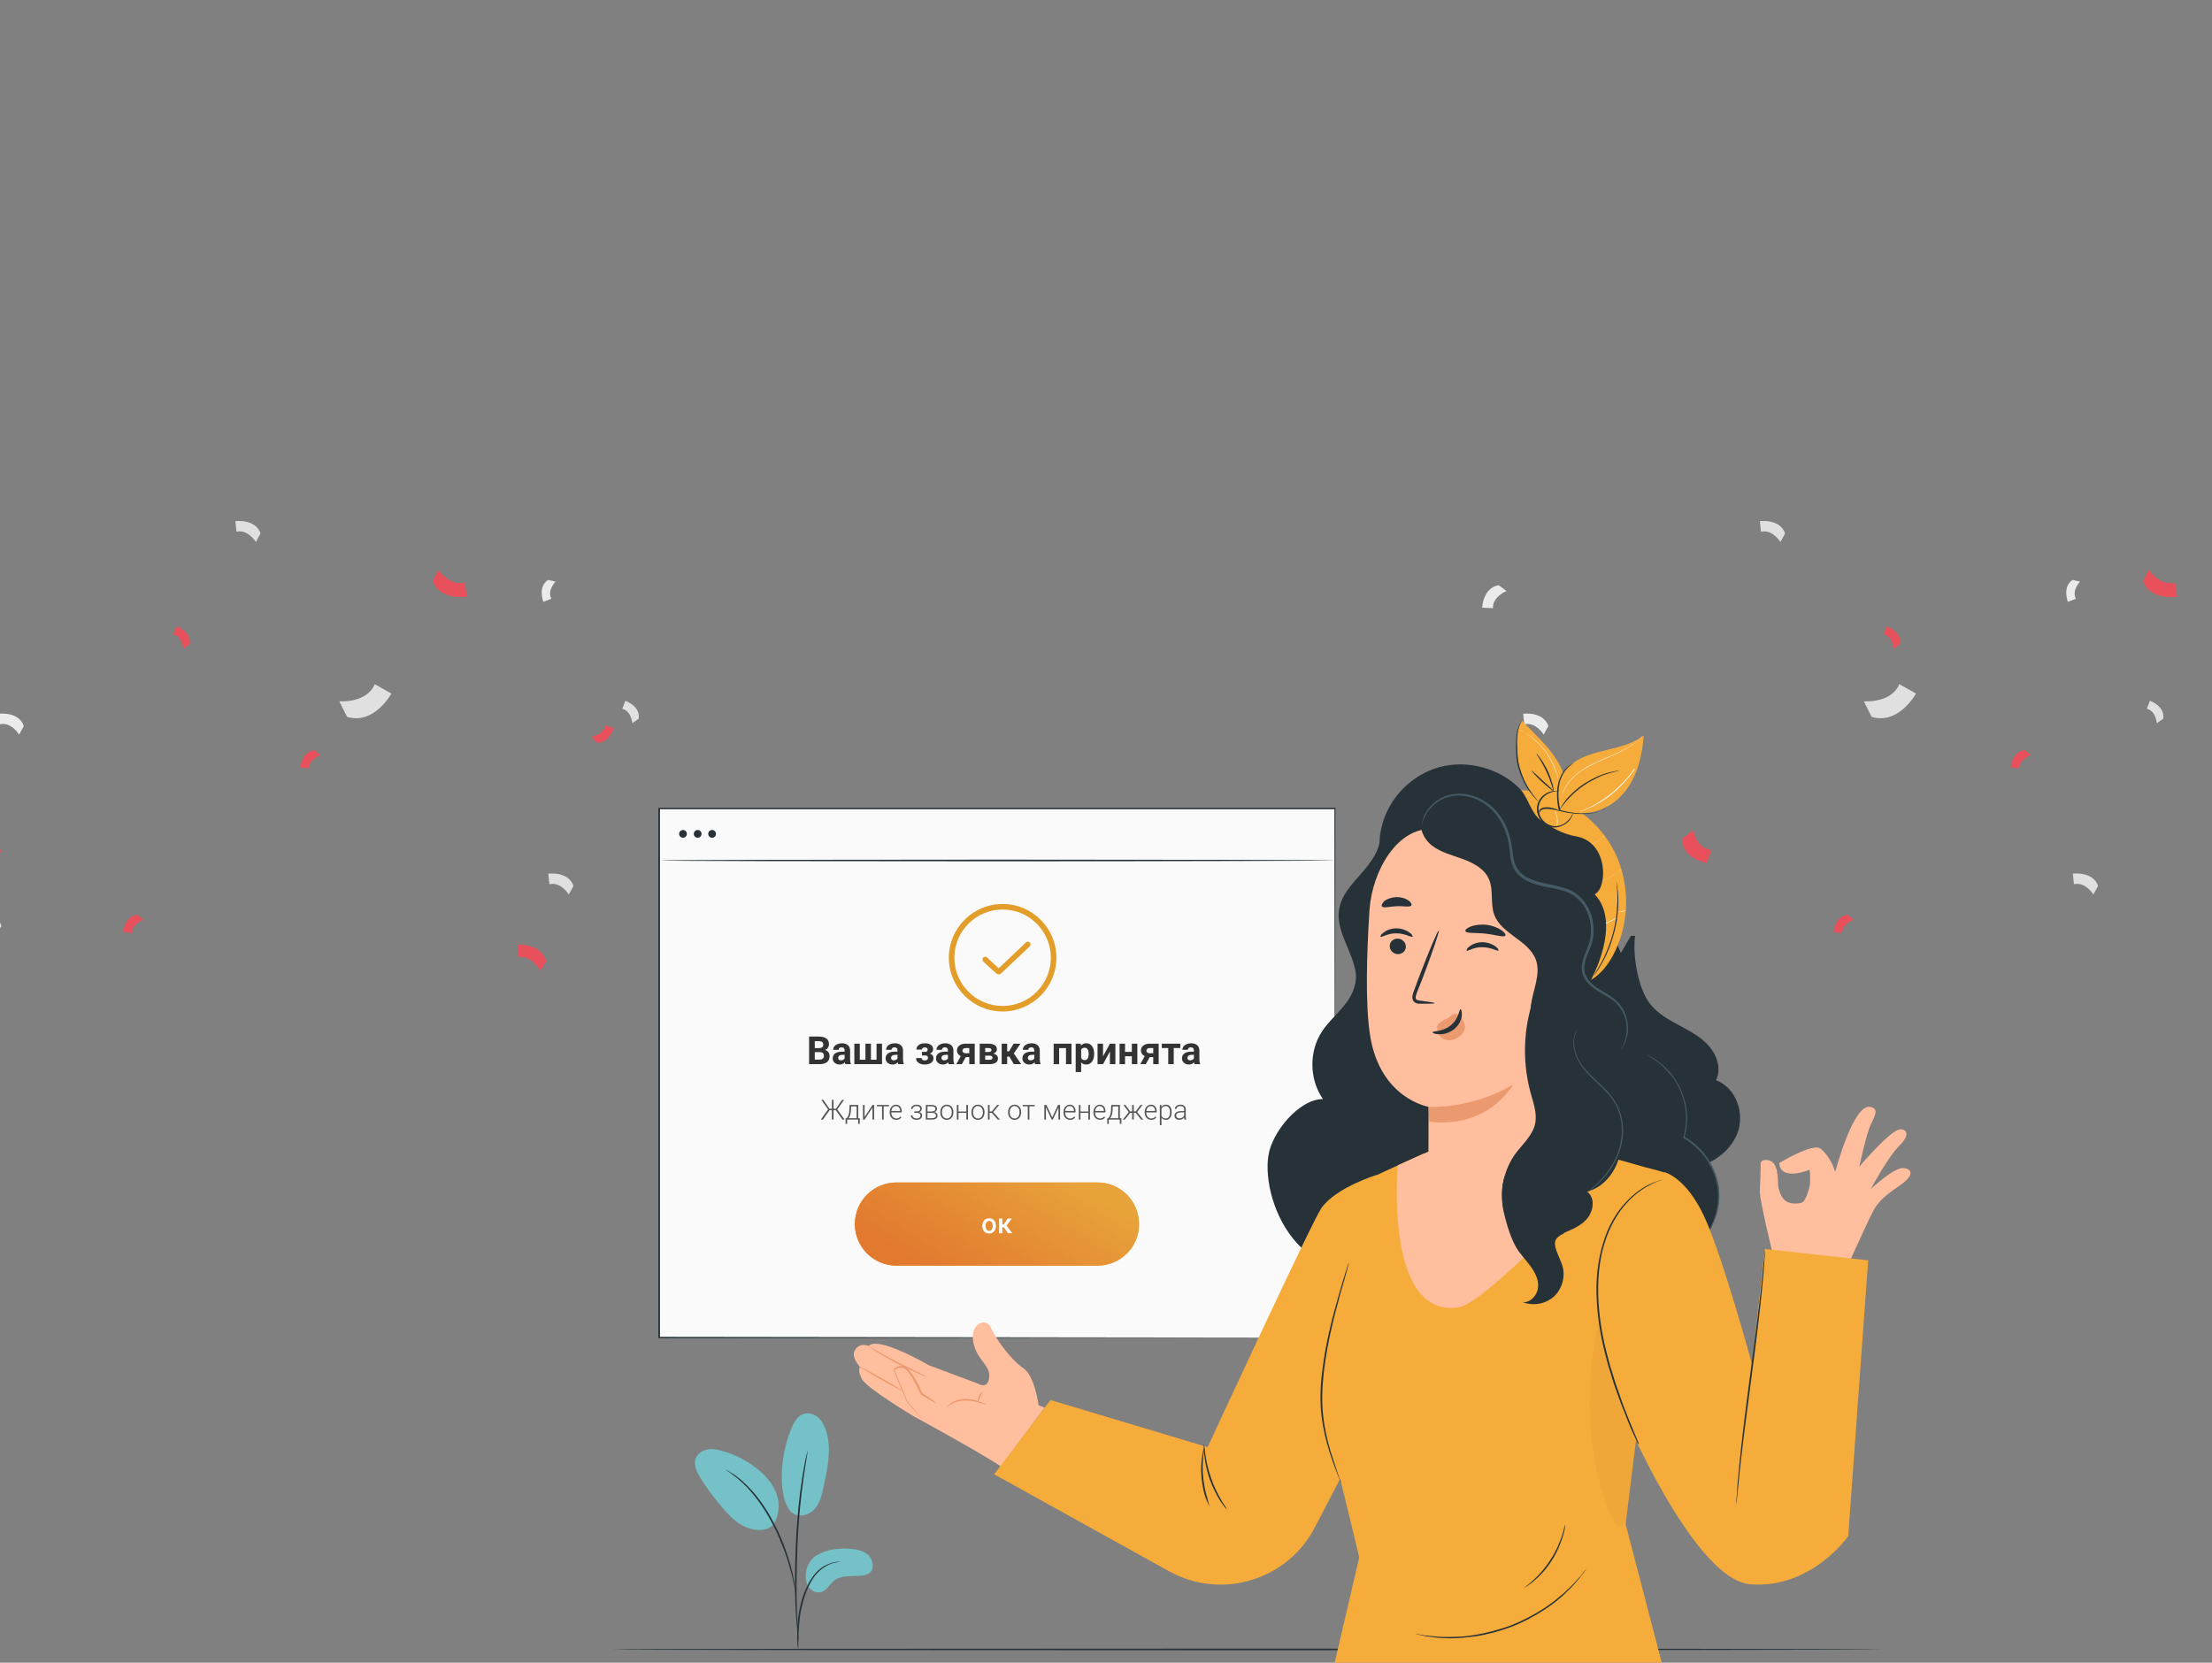 <svg width="798" height="600" viewBox="0 0 798 600" fill="none" xmlns="http://www.w3.org/2000/svg">
<rect x="0" y="0" width="798" height="600" fill="#808080" stroke="none"/>
<g clip-path="url(#clip0)">
<path d="M550.5 334.173C548.7 327.673 540.2 328.273 540.2 328.273L540.4 332.773C545.3 331.973 548.4 337.673 548.4 337.673L550.5 334.173Z" fill="#E0E0E0"/>
<path d="M675.2 258.673C685 261.673 691.2 250.273 691.2 250.273L685.2 246.873C682.3 253.873 672.4 253.073 672.4 253.073L675.2 258.673Z" fill="#E0E0E0"/>
<path d="M756.9 319.673C755 314.273 747.8 315.273 747.8 315.273L748.2 319.073C752.3 318.073 755.2 322.773 755.2 322.773L756.9 319.673Z" fill="#E0E0E0"/>
<path d="M644 192.473C642.1 187.073 634.9 188.073 634.9 188.073L635.3 191.873C639.4 190.873 642.3 195.573 642.3 195.573L644 192.473Z" fill="#E0E0E0"/>
<path d="M558.6 261.973C556.7 256.573 549.5 257.573 549.5 257.573L549.9 261.373C554 260.373 556.9 265.073 556.9 265.073L558.6 261.973Z" fill="#EBEBEB"/>
<path d="M540.7 211.173C535 212.073 534.7 219.273 534.7 219.273L538.6 219.473C538.4 215.273 543.5 213.273 543.5 213.273L540.7 211.173Z" fill="#EBEBEB"/>
<path d="M499.8 380.173C509.7 383.173 515.8 371.773 515.8 371.773L509.8 368.373C506.9 375.373 497 374.573 497 374.573L499.8 380.173Z" fill="#EBEBEB"/>
<path d="M780.4 259.373C781.1 254.773 775.6 252.873 775.6 252.873L774.5 255.773C777.8 256.573 778.1 260.973 778.1 260.973L780.4 259.373Z" fill="#E0E0E0"/>
<path d="M747.7 209.273C743.9 211.773 746 217.173 746 217.173L748.9 216.073C747.3 213.073 750.4 209.873 750.4 209.873L747.7 209.273Z" fill="#EBEBEB"/>
<path d="M0.5 334.173C-1.3 327.673 -9.8 328.273 -9.8 328.273L-9.6 332.773C-4.7 331.973 -1.6 337.673 -1.6 337.673L0.5 334.173Z" fill="#E0E0E0"/>
<path d="M125.2 258.673C135 261.673 141.2 250.273 141.2 250.273L135.2 246.873C132.3 253.873 122.4 253.073 122.4 253.073L125.2 258.673Z" fill="#E0E0E0"/>
<path d="M206.9 319.673C205 314.273 197.8 315.273 197.8 315.273L198.2 319.073C202.3 318.073 205.2 322.773 205.2 322.773L206.9 319.673Z" fill="#E0E0E0"/>
<path d="M94 192.473C92.1 187.073 84.9 188.073 84.9 188.073L85.3 191.873C89.4 190.873 92.3 195.573 92.3 195.573L94 192.473Z" fill="#E0E0E0"/>
<path d="M8.6 261.973C6.7 256.573 -0.5 257.573 -0.5 257.573L-0.1 261.373C4 260.373 6.9 265.073 6.9 265.073L8.6 261.973Z" fill="#EBEBEB"/>
<path d="M230.4 259.373C231.1 254.773 225.6 252.873 225.6 252.873L224.5 255.773C227.8 256.573 228.1 260.973 228.1 260.973L230.4 259.373Z" fill="#E0E0E0"/>
<path d="M197.7 209.273C193.9 211.773 196 217.173 196 217.173L198.9 216.073C197.3 213.073 200.4 209.873 200.4 209.873L197.7 209.273Z" fill="#EBEBEB"/>
<path d="M679.1 595.2C679.1 595.3 576.5 595.5 450 595.5C323.5 595.5 220.9 595.4 220.9 595.2C220.9 595 323.4 594.9 450 594.9C576.5 594.9 679.1 595 679.1 595.2Z" fill="#263238"/>
<path d="M481.7 291.8H237.8V482.7H481.7V291.8Z" fill="#FAFAFA"/>
<path d="M481.6 482.7C481.6 480.9 481.5 407 481.4 291.8L481.6 292C412.1 292 328.2 292 237.8 292L238.1 291.7C238.1 360.5 238.1 425.6 238.1 482.6L237.9 482.4C382.5 482.6 479.6 482.7 481.6 482.7C479.6 482.7 382.5 482.8 237.7 482.9H237.5V482.7C237.5 425.7 237.5 360.6 237.5 291.8V291.5H237.8C328.2 291.5 412.1 291.5 481.6 291.5H481.8V291.7C481.7 407 481.6 480.9 481.6 482.7Z" fill="#263238"/>
<path d="M395.9 456.7H323.4C315.1 456.7 308.4 450 308.4 441.7C308.4 433.4 315.1 426.7 323.4 426.7H395.9C404.2 426.7 410.9 433.4 410.9 441.7C411 450 404.2 456.7 395.9 456.7Z" fill="#E39D29"/>
<path d="M395.9 456.7H323.4C315.1 456.7 308.4 450 308.4 441.7C308.4 433.4 315.1 426.7 323.4 426.7H395.9C404.2 426.7 410.9 433.4 410.9 441.7C411 450 404.2 456.7 395.9 456.7Z" fill="url(#paint0_linear)"/>
<path d="M361.7 365C351 365 342.3 356.3 342.3 345.6C342.3 334.9 351 326.2 361.7 326.2C372.4 326.2 381.1 334.9 381.1 345.6C381.1 356.3 372.4 365 361.7 365ZM361.7 328.2C352.1 328.2 344.3 336 344.3 345.6C344.3 355.2 352.1 363 361.7 363C371.3 363 379.1 355.2 379.1 345.6C379.1 336 371.3 328.2 361.7 328.2Z" fill="#E39D29"/>
<path d="M360.3 351.6C360.1 351.6 359.8 351.5 359.6 351.4C357.9 349.9 355 347.3 354.6 346.8C354.3 346.3 354.4 345.7 354.9 345.4C355.4 345.1 356 345.2 356.3 345.7C356.6 346 358.4 347.7 360.3 349.4L370.1 340.1C370.5 339.7 371.1 339.7 371.5 340.1C371.9 340.5 371.9 341.1 371.5 341.5L361 351.4C360.8 351.5 360.5 351.6 360.3 351.6Z" fill="#E39D29"/>
<path d="M481.6 310.5C481.6 310.6 427.1 310.8 360 310.8C292.8 310.8 238.4 310.7 238.4 310.5C238.4 310.3 292.8 310.2 360 310.2C427.2 310.2 481.6 310.3 481.6 310.5Z" fill="#263238"/>
<path d="M246.4 302.3C247.173 302.3 247.8 301.673 247.8 300.9C247.8 300.127 247.173 299.5 246.4 299.5C245.627 299.5 245 300.127 245 300.9C245 301.673 245.627 302.3 246.4 302.3Z" fill="#263238"/>
<path d="M251.7 302.3C252.473 302.3 253.1 301.673 253.1 300.9C253.1 300.127 252.473 299.5 251.7 299.5C250.927 299.5 250.3 300.127 250.3 300.9C250.3 301.673 250.927 302.3 251.7 302.3Z" fill="#263238"/>
<path d="M258.3 300.9C258.3 301.7 257.7 302.3 256.9 302.3C256.1 302.3 255.5 301.7 255.5 300.9C255.5 300.1 256.1 299.5 256.9 299.5C257.6 299.5 258.3 300.1 258.3 300.9Z" fill="#263238"/>
<path d="M641.868 419.7C641.868 419.7 653.968 412.3 656.768 414.5C660.668 417.6 662.068 422.9 662.068 422.9C662.068 422.9 668.468 398.5 674.568 399.4C678.068 399.9 676.368 402.7 674.768 406.1C673.268 409.3 670.768 421 670.768 421C670.768 421 682.368 407.2 685.768 407.5C688.368 407.7 688.768 410 684.968 413.7C681.168 417.4 674.868 429.1 674.868 429.1C674.868 429.1 682.968 421.5 686.368 421.5C689.068 421.5 690.768 423.3 687.268 426.3C683.768 429.3 678.568 431.6 675.768 437C672.368 443.7 664.968 460.4 664.968 460.4L639.268 451.3C639.268 451.3 635.068 434.2 634.868 430.1C634.868 430.1 635.268 421.3 635.168 419.8C635.168 418.2 639.268 417.8 640.468 420.8C641.768 423.8 641.168 426.9 641.668 428.9C642.168 430.9 643.068 432.7 644.568 433.6C646.068 434.5 649.768 434.6 650.668 433.5C651.568 432.4 652.768 429.2 652.968 427.2C653.168 425.2 652.868 422.1 652.868 422.1C652.868 422.1 642.368 426.5 641.868 419.7Z" fill="#FFBE9D"/>
<path d="M352.868 499.3L334.968 492.6C334.968 492.6 316.768 481.9 313.368 485.7C313.368 485.7 309.768 484 308.168 487.8C307.268 490 310.268 493.3 310.268 493.3C310.268 493.3 309.268 494.3 310.868 497.5C312.368 500.8 329.668 511.1 329.668 511.1C329.668 511.1 352.168 523.3 361.168 529.2L376.868 507.9L374.668 507.1C374.668 507.1 373.368 496.5 369.068 493.6C364.368 490.5 358.668 482.2 357.368 478.9C356.068 475.6 350.068 477.1 351.068 483.9C352.068 490.7 357.368 492.4 356.868 497C356.368 501.6 352.868 499.3 352.868 499.3Z" fill="#FFBE9D"/>
<path d="M325.468 501.8C325.368 501.9 321.868 500.1 317.668 497.7C313.468 495.3 310.068 493.3 310.168 493.2C310.268 493.1 313.768 494.9 317.968 497.3C322.168 499.6 325.468 501.7 325.468 501.8Z" fill="#EB996E"/>
<path d="M334.169 496.8C334.169 496.9 332.869 496.4 330.969 495.5C328.969 494.6 326.369 493.4 323.469 491.9C320.569 490.4 317.969 488.9 316.269 487.8C315.369 487.2 314.669 486.7 314.169 486.4C313.669 486 313.469 485.8 313.469 485.8C313.469 485.7 314.569 486.5 316.469 487.5C318.269 488.6 320.869 490 323.769 491.5C326.669 493 329.269 494.2 331.269 495.2C333.069 496.1 334.169 496.7 334.169 496.8Z" fill="#EB996E"/>
<path d="M337.968 506.6C337.968 506.6 337.368 506.3 336.368 505.7C335.268 505.1 333.868 504.2 332.168 503.2V503.1C331.368 501.4 330.368 499.4 329.168 497.3C328.568 496.3 327.868 495.2 326.868 494.3C325.968 493.4 324.468 493.3 323.368 494C323.168 494.1 322.868 494.4 322.768 494.5V494.6L322.868 494.8C322.868 494.9 322.968 495.1 323.068 495.2C323.268 495.8 323.568 496.4 323.768 497C324.268 498.2 324.668 499.3 325.168 500.3C326.068 502.4 326.868 504.4 327.568 506.1V506C329.068 507.7 330.268 509.1 331.168 510.2C331.568 510.7 331.868 511.1 332.168 511.4C332.368 511.7 332.468 511.8 332.468 511.8C332.468 511.8 332.268 511.7 332.068 511.4C331.768 511.1 331.468 510.7 331.068 510.3C330.168 509.3 328.868 507.9 327.368 506.2C326.668 504.5 325.768 502.6 324.868 500.5C324.468 499.4 323.968 498.3 323.468 497.2C323.268 496.6 322.968 496 322.768 495.4C322.668 495.2 322.668 495.1 322.568 494.9L322.468 494.7C322.468 494.6 322.468 494.5 322.368 494.3C322.468 494 322.568 493.9 322.768 493.8C322.868 493.7 323.068 493.6 323.168 493.5C323.768 493.1 324.568 492.9 325.368 492.9C326.168 492.9 326.768 493.3 327.368 493.8C328.368 494.8 329.068 495.9 329.768 496.9C331.068 499 331.968 501.1 332.768 502.8L332.668 502.7C334.368 503.8 335.768 504.7 336.768 505.4C337.468 506.2 337.968 506.6 337.968 506.6Z" fill="#EB996E"/>
<path d="M355.868 506.8C355.868 506.9 354.969 506.6 353.669 506.3C352.369 505.9 350.469 505.4 348.368 505.4C346.268 505.4 344.469 505.9 343.269 506.6C342.069 507.3 341.569 508 341.469 508C341.469 508 341.869 507.2 343.069 506.3C344.269 505.5 346.168 504.8 348.368 504.8C350.568 504.9 352.469 505.4 353.769 505.9C355.069 506.4 355.868 506.7 355.868 506.8Z" fill="#EB996E"/>
<path d="M354.468 502.1C354.568 502.2 354.168 503 353.668 504C353.268 505 352.968 505.8 352.768 505.8C352.668 505.8 352.668 504.8 353.168 503.8C353.768 502.7 354.368 502 354.468 502.1Z" fill="#EB996E"/>
<path d="M457.568 417.1C458.768 408.7 468.568 396.6 477.268 396.6C472.268 389.4 472.168 379.2 477.068 372C480.368 367 485.868 363.3 488.068 357.7C490.668 351.4 488.668 344.3 488.968 337.5C489.368 327.6 494.468 318.5 499.468 309.9C504.068 302 509.668 293.4 518.768 291.4C524.468 290.2 530.468 292 535.868 294.3C561.568 305.3 581.668 328.4 588.468 355.1C590.068 361.5 591.169 368.4 595.669 373.3C600.368 378.5 608.669 381.4 610.068 388.2C611.068 393.1 607.968 398 608.368 403C608.768 407.2 616.568 419.3 618.368 423.1C621.468 429.6 620.368 436.7 617.169 443.2C613.969 449.7 605.968 456.1 598.868 457.9L519.068 431.3C511.568 435.6 504.068 452.1 495.468 453.1C486.868 454.1 476.368 457.9 468.068 448.8C459.368 439.4 456.268 425.5 457.568 417.1Z" fill="#263238"/>
<path d="M589.868 337.7C588.968 344.4 590.768 355.4 594.468 361.1C596.868 364.9 600.968 367.4 605.068 369.6C609.068 371.8 613.368 373.9 616.368 377.3C619.468 380.7 621.068 385.8 619.068 389.8C626.268 392.5 629.468 401.6 626.868 408.7C624.268 415.8 616.968 420.5 609.468 422L576.568 412.1L569.368 370.1L588.368 337.7" fill="#263238"/>
<path d="M593.868 380.5C593.868 380.5 594.068 380.6 594.468 380.8C594.868 381 595.568 381.3 596.268 381.7C597.768 382.6 599.868 384.1 602.068 386.5C603.168 387.7 604.168 389.1 605.168 390.8C606.068 392.5 606.968 394.3 607.568 396.4C608.868 400.5 609.168 405.5 607.668 410.4L607.568 410.1C609.468 411.2 611.268 412.5 612.968 414.2C617.168 418.4 619.568 423.8 620.168 428.9C620.768 434 619.468 438.6 617.768 442.1C616.068 445.6 613.968 447.9 612.368 449.4C611.568 450.1 610.968 450.6 610.468 451C609.968 451.3 609.768 451.5 609.768 451.5C609.768 451.5 609.968 451.3 610.468 450.9C610.868 450.6 611.568 450 612.268 449.3C613.768 447.8 615.868 445.5 617.468 442C619.068 438.6 620.268 434 619.668 429C619.068 424 616.668 418.7 612.568 414.7C610.968 413.1 609.168 411.7 607.368 410.7L607.168 410.6L607.268 410.4C608.668 405.6 608.468 400.7 607.268 396.7C606.668 394.6 605.868 392.8 604.968 391.2C604.068 389.6 603.068 388.1 601.968 387C599.868 384.6 597.868 383 596.368 382.1C595.668 381.6 594.968 381.3 594.668 381.1C594.068 380.7 593.868 380.5 593.868 380.5Z" fill="#455A64"/>
<path d="M496.568 424C496.568 424 481.868 428.5 476.668 436C473.068 441.3 435.668 522.2 435.668 522.2L378.968 505.2L358.668 532L421.768 567C433.468 573.5 447.668 573.4 459.268 566.8C465.768 563.1 470.968 557.7 474.368 551.1L490.368 520.4L496.568 424Z" fill="#F6AC3B"/>
<path d="M481.468 600.1L490.368 562L483.668 534.3C479.368 520 475.668 496.8 480.368 478.1L496.068 424.3L513.268 416.4L552.668 409.6C554.168 410.1 593.868 421.3 593.868 421.3C599.368 422.6 601.568 423.5 601.568 423.5L606.168 453L592.468 501.6L586.468 550L599.568 600.3H481.468V600.1Z" fill="#F6AC3B"/>
<path d="M504.268 420.5L515.668 415.4L567.168 416.1L579.368 423.2C579.368 423.2 536.768 470.2 526.068 471.8C499.268 475.6 504.268 420.5 504.268 420.5Z" fill="#FFBE9D"/>
<path d="M600.468 423C600.468 423 608.168 424.7 614.768 438.9C621.368 453 632.068 492.3 632.068 492.3L636.668 450.7L673.968 454.8L666.768 554.3C666.768 554.3 653.568 573.4 631.468 571.7C609.368 569.9 581.368 500.2 581.368 500.2L600.468 423Z" fill="#F6AC3B"/>
<path d="M626.368 543.2C626.368 543.2 626.368 543.1 626.368 543C626.368 542.8 626.368 542.6 626.368 542.3C626.368 541.6 626.468 540.7 626.568 539.6C626.668 537.2 626.968 533.8 627.368 529.7C628.168 521.3 629.568 509.8 631.268 497C632.968 484.3 634.468 472.7 635.368 464.3C635.768 460.1 636.168 456.7 636.368 454.4C636.468 453.3 636.568 452.4 636.668 451.7C636.668 451.4 636.768 451.2 636.768 451C636.768 450.8 636.768 450.8 636.768 450.8C636.768 450.8 636.768 450.9 636.768 451C636.768 451.2 636.768 451.4 636.768 451.7C636.768 452.4 636.668 453.3 636.568 454.4C636.468 456.8 636.168 460.2 635.768 464.3C634.968 472.7 633.568 484.2 631.868 497C630.168 509.7 628.668 521.3 627.768 529.6C627.368 533.8 626.968 537.2 626.768 539.5C626.668 540.6 626.568 541.5 626.468 542.2C626.468 542.5 626.368 542.7 626.368 542.9C626.368 543.1 626.368 543.2 626.368 543.2Z" fill="#263238"/>
<path d="M436.368 543.6C436.368 543.6 436.168 543.3 435.968 542.9C435.768 542.4 435.468 541.7 435.068 540.8C434.368 539 433.768 536.3 433.468 533.3C433.168 530.3 433.368 527.6 433.668 525.7C433.768 524.7 433.968 524 434.068 523.4C434.168 522.9 434.268 522.6 434.368 522.6C434.468 522.6 434.268 523.8 434.068 525.7C433.868 527.6 433.768 530.3 434.068 533.2C434.368 536.1 434.968 538.7 435.568 540.6C435.968 542.5 436.368 543.6 436.368 543.6Z" fill="#263238"/>
<path d="M442.569 544.6C442.569 544.6 442.269 544.4 441.869 543.9C441.469 543.4 440.969 542.7 440.269 541.7C439.069 539.8 437.569 537 436.369 533.7C435.269 530.4 434.669 527.3 434.469 525C434.369 523.9 434.269 522.9 434.269 522.3C434.269 521.7 434.269 521.3 434.369 521.3C434.469 521.3 434.569 522.7 434.869 524.9C435.169 527.1 435.769 530.2 436.969 533.5C438.069 536.8 439.569 539.5 440.669 541.5C441.869 543.4 442.669 544.5 442.569 544.6Z" fill="#263238"/>
<path d="M486.669 455.6C486.669 455.6 486.668 455.9 486.468 456.4C486.268 457 486.068 457.7 485.868 458.7C485.268 460.7 484.468 463.6 483.468 467.1C481.568 474.2 478.868 484 477.568 495.2C476.968 500.8 476.768 506.1 477.368 511C477.868 515.8 478.968 520.1 479.968 523.6C481.068 527.1 482.069 529.9 482.669 531.9C482.969 532.8 483.268 533.6 483.468 534.1C483.668 534.6 483.769 534.9 483.669 534.9C483.669 534.9 483.568 534.6 483.368 534.1C483.168 533.6 482.868 532.8 482.468 531.9C481.768 530 480.668 527.2 479.568 523.7C478.468 520.2 477.368 515.9 476.768 511C476.168 506.1 476.268 500.7 476.968 495.1C478.268 483.9 481.068 474 483.068 467C484.068 463.5 484.968 460.6 485.568 458.7C485.868 457.8 486.068 457 486.268 456.4C486.568 455.9 486.669 455.6 486.669 455.6Z" fill="#263238"/>
<path d="M590.969 521.2C590.969 521.2 590.869 521.1 590.869 521C590.769 520.8 590.669 520.6 590.569 520.3C590.269 519.6 589.869 518.7 589.269 517.4C588.669 516.2 587.969 514.6 587.269 512.8C586.569 511 585.769 508.9 584.869 506.7C583.969 504.4 583.169 501.9 582.169 499.2C581.769 497.8 581.269 496.4 580.869 494.9C580.669 494.2 580.369 493.4 580.169 492.7C579.969 491.9 579.769 491.2 579.569 490.4C577.869 484.2 576.469 477.2 576.069 469.7C575.569 462.2 576.369 455 578.269 448.8C580.069 442.5 583.169 437.4 586.569 433.8C589.869 430.2 593.369 428.1 595.869 427C597.169 426.5 598.169 426.1 598.869 425.9C599.169 425.8 599.469 425.7 599.669 425.7C599.869 425.7 599.969 425.6 599.969 425.6C599.969 425.6 599.869 425.6 599.669 425.7C599.469 425.8 599.169 425.9 598.869 426C598.169 426.2 597.169 426.6 595.969 427.2C593.569 428.4 590.069 430.5 586.869 434.1C583.569 437.7 580.569 442.8 578.769 448.9C576.869 455.1 576.269 462.2 576.669 469.6C577.069 477 578.469 484 580.169 490.2C580.369 491 580.569 491.7 580.769 492.5C580.969 493.3 581.169 494 581.469 494.7C581.869 496.2 582.369 497.6 582.769 499C583.769 501.7 584.569 504.2 585.369 506.5C586.269 508.8 587.069 510.8 587.769 512.6C588.469 514.4 589.169 515.9 589.669 517.2C590.169 518.4 590.569 519.4 590.869 520.1C590.969 520.4 591.069 520.7 591.169 520.9C590.869 521.1 590.969 521.2 590.969 521.2Z" fill="#263238"/>
<g opacity="0.3">
<g opacity="0.3">
<path opacity="0.3" d="M576.768 476.1C571.868 499.1 571.868 522.9 580.268 544.9C580.768 546.2 582.668 550.7 584.068 550.8C585.768 550.9 586.668 548.7 586.968 547C587.568 543.5 587.968 537.7 588.568 534.2C589.368 529.8 590.368 519.6 590.368 519.6C590.368 519.6 586.368 510.4 584.568 505.4C581.268 496.2 578.468 487.5 576.968 476.8" fill="black"/>
</g>
</g>
<path d="M572.768 565.4C572.768 565.4 572.668 565.6 572.368 566C572.068 566.4 571.668 567 571.168 567.7C570.868 568.1 570.568 568.5 570.268 568.9C569.968 569.3 569.568 569.8 569.168 570.2C568.368 571.1 567.468 572.3 566.268 573.4C565.668 574 565.068 574.5 564.468 575.2C563.868 575.8 563.068 576.4 562.368 577C560.968 578.3 559.268 579.4 557.568 580.6C554.068 582.9 549.968 585.2 545.368 587C540.768 588.7 536.268 589.9 532.068 590.5C529.968 590.7 527.968 591 526.068 591.1C525.168 591.1 524.268 591.2 523.368 591.2C522.468 591.2 521.668 591.1 520.868 591.1C519.268 591.1 517.868 590.9 516.568 590.7C515.968 590.6 515.368 590.6 514.768 590.5C514.268 590.4 513.768 590.3 513.268 590.2C512.468 590 511.768 589.9 511.268 589.8C510.768 589.7 510.568 589.6 510.568 589.6C510.568 589.6 510.868 589.6 511.268 589.7C511.768 589.8 512.468 589.9 513.268 590C513.668 590.1 514.168 590.2 514.768 590.2C515.268 590.3 515.868 590.3 516.568 590.4C517.868 590.5 519.268 590.7 520.868 590.7C521.668 590.7 522.468 590.7 523.368 590.7C524.268 590.7 525.168 590.6 526.068 590.6C527.968 590.6 529.868 590.3 531.968 590C536.068 589.3 540.568 588.2 545.168 586.5C549.668 584.7 553.768 582.5 557.268 580.2C558.968 579 560.668 577.9 562.068 576.6C562.768 576 563.468 575.5 564.168 574.9C564.768 574.3 565.368 573.7 565.968 573.2C567.168 572.1 568.068 571 568.968 570.1C569.368 569.6 569.768 569.2 570.168 568.8C570.468 568.4 570.768 568 571.068 567.6C571.568 566.9 571.968 566.4 572.368 566C572.568 565.6 572.768 565.4 572.768 565.4Z" fill="#263238"/>
<path d="M564.669 550.2C564.669 550.2 564.669 550.6 564.569 551.3C564.469 552 564.269 553 563.869 554.2C563.169 556.6 561.869 559.9 559.769 563.2C557.669 566.5 555.169 569 553.269 570.6C552.269 571.4 551.469 572 550.869 572.4C550.269 572.8 549.969 573 549.969 573C549.869 572.9 551.169 572 553.069 570.3C554.969 568.6 557.269 566.1 559.369 562.8C561.469 559.6 562.769 556.4 563.569 554C564.269 551.7 564.569 550.2 564.669 550.2Z" fill="#263238"/>
<path d="M546.468 285C560.468 285.1 574.068 293 581.168 305C588.268 317 588.468 332.8 581.768 345C579.468 349.2 576.168 353.1 571.668 354.6C573.168 330.7 563.668 306.3 546.368 289.7" fill="#F6AC3B"/>
<path d="M562.768 288.7C560.668 284.4 562.868 279 566.568 276C570.268 273 575.068 271.7 579.768 270.6C584.368 269.5 589.268 268.3 592.968 265.4C592.468 272.9 590.568 280.6 585.668 286.3C580.868 292 572.468 295.2 565.468 292.3" fill="#F6AC3B"/>
<path d="M567.568 293.6C564.368 294.9 560.568 294.1 557.768 292.2C554.968 290.2 552.868 287.3 551.168 284.3C549.068 280.6 547.468 276.6 546.968 272.4C546.468 268.2 546.968 263.8 549.068 260.1C554.568 265.9 560.568 270.8 563.668 278.2C565.468 282.5 565.268 289.5 563.268 293.7" fill="#F6AC3B"/>
<path d="M583.068 317.8C583.068 317.8 583.168 318.3 583.368 319.2C583.468 319.7 583.568 320.2 583.568 320.8C583.668 321.4 583.668 322.2 583.768 323C583.868 324.6 583.868 326.6 583.668 328.7C583.468 330.9 583.168 333.2 582.568 335.6C581.968 338 581.268 340.3 580.468 342.3C579.668 344.3 578.768 346.1 577.968 347.5C577.568 348.2 577.168 348.8 576.868 349.4C576.568 350 576.168 350.4 575.968 350.8C575.468 351.5 575.168 351.9 575.068 351.9C575.068 351.9 575.268 351.4 575.768 350.7C575.968 350.3 576.268 349.8 576.568 349.3C576.868 348.7 577.268 348.1 577.668 347.4C578.468 346 579.268 344.2 580.068 342.2C580.868 340.2 581.568 338 582.168 335.6C582.768 333.2 583.068 330.9 583.268 328.7C583.468 326.6 583.568 324.6 583.468 323C583.468 322.2 583.368 321.5 583.368 320.8C583.368 320.2 583.268 319.6 583.268 319.2C583.068 318.4 583.068 317.8 583.068 317.8Z" fill="#263238"/>
<path d="M579.968 291C579.968 291 579.568 291.3 578.868 291.9C578.068 292.3 576.868 293 575.268 293.3C572.068 294 567.368 293.9 562.468 292.6H562.368V292.5C562.268 292.2 562.268 291.9 562.168 291.6C561.668 289 561.568 286.4 561.868 284.2C562.168 281.9 562.968 279.9 563.968 278.5C564.968 277 566.168 276.2 566.968 275.7C567.868 275.2 568.268 275 568.268 275C568.268 275 567.868 275.3 567.068 275.8C566.368 276.4 565.168 277.2 564.268 278.7C563.368 280.1 562.568 282 562.368 284.3C562.068 286.5 562.168 289 562.768 291.6C562.868 291.9 562.868 292.2 562.968 292.5L562.768 292.3C567.568 293.6 572.168 293.8 575.268 293.2C576.868 292.9 578.068 292.4 578.868 292C579.568 291.3 579.968 291 579.968 291Z" fill="#263238"/>
<path d="M584.068 278.1C584.068 278.2 582.568 278.4 580.268 279.1C579.168 279.4 577.768 279.9 576.368 280.6C574.968 281.3 573.368 282.1 571.868 283.1C570.368 284.1 568.968 285.2 567.868 286.2C566.668 287.3 565.768 288.3 564.968 289.2C563.468 291 562.668 292.3 562.568 292.3C562.568 292.3 562.668 292 563.068 291.4C563.368 290.8 563.968 290 564.668 289C565.368 288 566.368 287 567.568 285.9C568.768 284.8 570.068 283.7 571.668 282.7C573.268 281.7 574.768 280.9 576.268 280.2C577.768 279.6 579.068 279.1 580.268 278.8C581.468 278.5 582.368 278.3 583.068 278.2C583.668 278.1 584.068 278 584.068 278.1Z" fill="#263238"/>
<path d="M567.369 293.5C567.369 293.5 567.369 293.6 567.369 293.8C567.369 294 567.269 294.3 567.069 294.6C566.769 295.3 566.169 296.3 565.069 297.1C563.969 297.9 562.469 298.6 560.569 298.6C558.769 298.5 556.769 297.4 555.669 295.7C554.469 294 554.168 291.8 554.768 290C555.368 288.2 556.568 287 557.768 286.3C558.968 285.6 560.068 285.4 560.768 285.4C561.168 285.4 561.469 285.4 561.669 285.4C561.869 285.4 561.969 285.5 561.969 285.5C561.969 285.6 561.569 285.5 560.869 285.6C560.169 285.7 559.069 286 557.969 286.7C556.869 287.4 555.768 288.6 555.268 290.2C554.768 291.8 555.069 293.8 556.169 295.4C557.269 297 559.069 298 560.669 298.1C562.369 298.2 563.869 297.6 564.869 296.8C565.869 296 566.569 295.2 566.869 294.5C567.269 293.9 567.369 293.5 567.369 293.5Z" fill="#263238"/>
<path d="M555.268 293.7C555.268 293.7 554.968 293.2 555.368 292.4C555.568 292 555.968 291.7 556.568 291.5C557.068 291.3 557.768 291.3 558.368 291.3C560.868 291.5 562.668 292.5 562.568 292.6C562.468 292.7 560.668 292 558.268 291.9C557.068 291.8 556.068 292.1 555.668 292.7C555.268 293.2 555.368 293.7 555.268 293.7Z" fill="#263238"/>
<path d="M549.068 260C549.168 260 547.968 261.5 547.568 264.3C547.368 265.7 547.268 267.4 547.368 269.3C547.368 271.2 547.468 273.2 547.868 275.4C548.768 279.6 550.568 283.2 552.168 285.5C552.968 286.7 553.668 287.6 554.168 288.2C554.668 288.8 554.968 289.1 554.968 289.1C554.868 289.2 553.568 288 551.868 285.7C550.168 283.4 548.368 279.8 547.368 275.5C546.968 273.3 546.868 271.2 546.868 269.3C546.868 267.4 546.968 265.7 547.268 264.3C547.568 262.9 547.968 261.8 548.368 261.1C548.768 260.3 549.068 260 549.068 260Z" fill="#263238"/>
<path d="M554.268 271.9C554.368 271.9 554.869 272.5 555.669 273.6C556.469 274.7 557.469 276.3 558.369 278.2C559.269 280.1 559.769 281.9 560.169 283.2C560.469 284.5 560.569 285.4 560.469 285.4C560.269 285.4 559.669 282.1 557.869 278.4C556.169 274.7 554.168 272 554.268 271.9Z" fill="#263238"/>
<path d="M552.568 278.1C552.668 278 554.368 279.7 556.568 281.7C558.768 283.7 560.568 285.3 560.468 285.5C560.368 285.6 558.468 284.1 556.268 282.1C554.068 280.1 552.468 278.2 552.568 278.1Z" fill="#263238"/>
<path d="M578.768 301.6C578.768 301.6 578.769 301.7 578.669 301.7C578.569 301.8 578.368 301.9 578.268 302.1C577.868 302.4 577.269 302.9 576.569 303.4C575.069 304.4 572.868 305.6 570.268 306.5C567.668 307.4 565.168 307.7 563.368 307.8C562.468 307.8 561.768 307.8 561.268 307.8C561.068 307.8 560.869 307.8 560.669 307.8C560.569 307.8 560.469 307.8 560.469 307.8C560.469 307.8 560.569 307.8 560.669 307.8C560.869 307.8 561.068 307.8 561.268 307.8C561.768 307.8 562.468 307.8 563.368 307.7C565.168 307.6 567.569 307.2 570.169 306.4C572.769 305.5 574.969 304.4 576.469 303.4C577.169 302.9 577.769 302.5 578.169 302.2C578.369 302.1 578.469 302 578.669 301.9C578.669 301.6 578.768 301.5 578.768 301.6Z" fill="#FAFAFA"/>
<path d="M584.669 313.7C584.669 313.7 584.669 313.8 584.569 313.8C584.469 313.9 584.269 314 584.169 314.2C583.769 314.5 583.169 315 582.469 315.5C580.969 316.5 578.769 317.7 576.169 318.7C573.569 319.6 571.068 320.1 569.368 320.3C568.468 320.4 567.768 320.4 567.268 320.4C567.068 320.4 566.869 320.4 566.669 320.4C566.569 320.4 566.469 320.4 566.469 320.4C566.469 320.4 566.569 320.4 566.669 320.4C566.869 320.4 567.068 320.4 567.268 320.4C567.768 320.4 568.468 320.3 569.368 320.2C571.168 320 573.569 319.5 576.169 318.6C578.769 317.7 580.868 316.5 582.368 315.5C583.168 315 583.669 314.6 584.069 314.3C584.269 314.2 584.369 314.1 584.569 314C584.569 313.7 584.669 313.6 584.669 313.7Z" fill="#FAFAFA"/>
<path d="M583.069 331.3C583.069 331.3 582.969 331.4 582.669 331.6C582.369 331.8 581.969 332 581.469 332.3C580.369 332.9 578.869 333.6 577.069 334C575.269 334.5 573.568 334.6 572.368 334.6C571.768 334.6 571.269 334.6 570.969 334.6C570.669 334.6 570.469 334.5 570.469 334.5C570.469 334.5 570.669 334.5 570.969 334.5C571.269 334.5 571.768 334.5 572.368 334.5C573.568 334.5 575.269 334.3 576.969 333.8C578.769 333.3 580.268 332.7 581.368 332.1C581.868 331.8 582.369 331.6 582.669 331.4C582.869 331.4 583.069 331.3 583.069 331.3Z" fill="#FAFAFA"/>
<path d="M586.468 328.6C586.468 328.7 585.868 328.8 585.068 329C584.268 329.1 583.668 329.2 583.668 329.2C583.668 329.2 584.268 329 585.068 328.8C585.768 328.6 586.368 328.5 586.468 328.6Z" fill="#FAFAFA"/>
<path d="M576.468 349.4C576.468 349.5 575.468 349.6 574.168 349.5C572.868 349.4 571.868 349.1 571.968 349.1C571.968 349 572.968 349.3 574.268 349.3C575.468 349.4 576.468 349.3 576.468 349.4Z" fill="#FAFAFA"/>
<path d="M557.568 297.1C557.568 297.2 556.968 297.5 556.268 298C555.468 298.4 554.868 298.7 554.868 298.7C554.868 298.7 555.468 298.3 556.168 297.8C556.868 297.3 557.468 297 557.568 297.1Z" fill="#FAFAFA"/>
<path d="M552.568 286.6C552.568 286.7 551.168 287.1 549.668 288.2C548.168 289.3 547.268 290.5 547.168 290.5C547.168 290.5 547.368 290.2 547.768 289.7C548.168 289.2 548.768 288.6 549.568 288.1C550.368 287.6 551.068 287.2 551.668 287C552.168 286.6 552.568 286.5 552.568 286.6Z" fill="#FAFAFA"/>
<path d="M561.568 298.2C561.468 298.2 561.868 296.8 561.668 295.2C561.468 293.5 560.768 292.3 560.868 292.3C560.868 292.3 561.068 292.6 561.268 293.1C561.468 293.6 561.768 294.4 561.868 295.2C561.968 296.1 561.968 296.8 561.868 297.4C561.668 297.9 561.568 298.2 561.568 298.2Z" fill="#FAFAFA"/>
<path d="M592.468 265.6C592.468 265.6 592.068 266.1 591.368 266.8C590.668 267.5 589.468 268.5 587.868 269.5C586.268 270.5 584.368 271.5 582.068 272.5C579.868 273.5 577.368 274.5 574.868 275.7C572.368 276.9 570.068 278.3 568.268 279.9C566.468 281.5 565.168 283.3 564.368 285C563.568 286.7 563.268 288.1 563.168 289.1C563.068 290.1 563.168 290.7 563.168 290.7C563.168 290.7 563.168 290.6 563.168 290.3C563.168 290 563.168 289.6 563.168 289.1C563.268 288.1 563.568 286.6 564.268 284.9C565.068 283.2 566.368 281.4 568.168 279.8C569.968 278.2 572.268 276.7 574.868 275.5C577.368 274.3 579.868 273.3 582.168 272.3C584.368 271.3 586.368 270.3 587.868 269.4C589.468 268.4 590.568 267.5 591.368 266.8C591.768 266.5 592.068 266.2 592.268 266C592.368 265.7 592.468 265.6 592.468 265.6Z" fill="#FAFAFA"/>
<path d="M589.768 277.5C589.768 277.5 589.768 277.6 589.668 277.7C589.568 277.9 589.368 278.1 589.268 278.3C588.868 278.8 588.368 279.6 587.568 280.5C586.068 282.3 583.868 284.7 581.068 286.9C578.268 289.1 575.368 290.7 573.268 291.6C572.168 292.1 571.368 292.4 570.668 292.7C570.368 292.8 570.168 292.9 569.968 292.9C569.768 293 569.668 293 569.668 293C569.668 293 569.768 293 569.868 292.9C570.068 292.8 570.268 292.7 570.568 292.6C571.168 292.4 572.068 292 573.068 291.5C575.168 290.5 577.968 288.9 580.768 286.7C583.568 284.5 585.768 282.2 587.268 280.4C587.968 279.5 588.568 278.8 588.968 278.2C589.168 278 589.268 277.8 589.368 277.6C589.768 277.5 589.768 277.4 589.768 277.5Z" fill="#FAFAFA"/>
<path d="M548.068 263.4C548.068 263.4 549.268 263.9 551.068 265C552.868 266.1 555.168 268 557.168 270.5C559.168 273.1 560.468 275.7 561.168 277.7C561.868 279.7 562.068 281 562.068 281C562.068 281 562.068 280.9 561.968 280.8C561.868 280.6 561.868 280.4 561.768 280.1C561.668 279.5 561.368 278.7 560.968 277.7C560.268 275.7 558.968 273.1 556.968 270.5C554.968 268 552.668 266.1 550.968 265C550.068 264.4 549.368 264 548.868 263.7C548.668 263.6 548.468 263.5 548.268 263.4C548.168 263.4 548.068 263.4 548.068 263.4Z" fill="#FAFAFA"/>
<path d="M497.869 301C498.269 306.3 494.768 311 491.268 315C487.768 319 483.769 323.1 483.069 328.4C481.669 337.7 490.869 346.4 488.969 355.6C487.969 360.5 483.869 364.5 483.169 369.5C482.469 374.3 485.068 379.1 488.268 382.7C491.468 386.4 495.169 385.8 498.069 389.8C501.069 394 505.869 398.3 510.369 400.7C520.569 406.3 532.868 398.2 537.768 396.7" fill="#263238"/>
<path d="M575.269 322.7C579.968 320.6 580.369 303.8 568.569 301.8C563.869 301 559.869 298.7 555.869 296C552.369 293.6 551.269 287.6 548.269 284.6C540.969 277.2 529.469 274.1 519.369 276.8C509.269 279.5 500.969 288 498.469 298.2C496.769 305 497.969 313.1 503.369 317.7C509.669 323 518.869 321.8 526.969 320.2C534.969 318.6 544.069 316.9 550.769 321.7C554.769 324.5 557.169 329.2 559.569 333.4C562.069 337.7 565.169 342 569.769 343.7C569.769 343.7 573.369 352.1 570.469 357.9C567.569 363.7 573.869 353.8 573.869 353.8C573.869 353.8 585.368 333.2 575.269 322.7Z" fill="#263238"/>
<path d="M515.369 441.3C515.269 430.3 515.369 399.3 515.369 399.4C515.369 399.4 497.869 396.5 494.269 373.6C492.469 362.2 493.069 343.6 494.069 328.3C494.969 314.6 504.069 297.8 517.769 299.2L560.469 310.1C564.669 310.5 567.769 314.1 567.669 318.3L565.069 424.3L515.369 441.3Z" fill="#FFBE9D"/>
<path d="M501.368 341.3C501.268 342.8 502.568 344.2 504.168 344.3C505.768 344.4 507.168 343.2 507.168 341.7C507.268 340.2 505.968 338.8 504.368 338.7C502.768 338.6 501.368 339.8 501.368 341.3Z" fill="#263238"/>
<path d="M498.069 338C498.469 338.4 500.669 336.7 503.769 336.8C506.969 336.8 509.269 338.4 509.569 338C509.769 337.8 509.369 337.1 508.369 336.4C507.369 335.7 505.669 335 503.769 335C501.769 335 500.169 335.7 499.169 336.5C498.269 337.1 497.869 337.8 498.069 338Z" fill="#263238"/>
<path d="M529.069 343C529.469 343.4 531.669 341.7 534.769 341.8C537.969 341.8 540.269 343.4 540.569 343C540.769 342.8 540.369 342.1 539.369 341.4C538.369 340.7 536.669 340 534.769 340C532.769 340 531.169 340.7 530.169 341.5C529.269 342.1 528.969 342.8 529.069 343Z" fill="#263238"/>
<path d="M517.569 362C517.569 361.8 515.669 361.5 512.469 361.1C511.669 361 510.869 360.9 510.769 360.3C510.569 359.7 510.969 358.8 511.269 357.9C512.069 356 512.869 353.9 513.669 351.8C516.969 343.1 519.369 335.9 519.069 335.8C518.669 335.7 515.769 342.6 512.369 351.4C511.569 353.6 510.769 355.6 510.069 357.6C509.769 358.5 509.269 359.6 509.669 360.8C509.869 361.4 510.469 361.8 510.969 362C511.469 362.2 511.969 362.2 512.369 362.2C515.569 362.2 517.569 362.2 517.569 362Z" fill="#263238"/>
<path d="M515.369 399.4C515.369 399.4 530.769 400.4 545.969 391.3C545.669 391.4 537.569 407.2 515.669 404.8L515.369 399.4Z" fill="#EB996E"/>
<path d="M518.468 371.1C518.068 369.2 520.368 368.5 522.068 367.5C523.768 366.5 524.668 365.1 526.268 366.3C527.168 367 527.769 368 528.169 369C528.469 369.7 528.568 370.5 528.468 371.2C528.268 372.1 527.768 372.9 527.068 373.5C526.168 374.4 524.969 375.1 523.669 375.3C522.369 375.5 520.968 375.2 519.968 374.4C518.968 373.6 518.368 372.2 518.568 370.9" fill="#EB996E"/>
<path d="M526.869 364.2C526.369 364.2 526.369 367.6 523.369 370C520.469 372.4 516.769 372 516.769 372.5C516.769 372.7 517.569 373.2 519.169 373.2C520.669 373.3 522.869 372.8 524.669 371.3C526.469 369.8 527.269 367.8 527.369 366.4C527.469 365 527.169 364.2 526.869 364.2Z" fill="#263238"/>
<path d="M528.668 336C528.968 336.9 532.168 336.5 535.868 336.9C539.568 337.3 542.568 338.4 543.068 337.6C543.268 337.2 542.768 336.4 541.568 335.6C540.368 334.8 538.468 334 536.268 333.7C534.068 333.5 531.968 333.8 530.668 334.3C529.168 334.9 528.468 335.5 528.668 336Z" fill="#263238"/>
<path d="M498.569 327.1C499.169 327.8 501.269 327.1 503.869 327C506.469 326.9 508.669 327.5 509.169 326.7C509.369 326.3 509.069 325.6 508.069 324.9C507.069 324.2 505.569 323.7 503.769 323.7C501.969 323.8 500.369 324.4 499.469 325.1C498.569 326 498.269 326.7 498.569 327.1Z" fill="#263238"/>
<path d="M570.069 386.6C563.769 387.9 563.169 384.7 558.569 380.3C553.869 375.9 551.469 369.2 552.269 362.9C552.969 357.3 555.969 351.6 554.069 346.3C551.469 339.3 541.669 337.1 539.069 330.1C537.569 326 538.869 321.3 537.169 317.3C535.569 313.5 531.569 311.4 527.769 310C523.969 308.6 519.769 307.6 516.569 305.1C513.369 302.6 511.369 297.9 513.369 294.3C530.469 296.3 547.269 300.4 563.369 306.4C567.069 307.8 571.069 309.5 573.269 312.8C575.569 316.3 575.469 320.8 575.269 325.1C574.269 345.6 573.369 366.2 572.369 386.7" fill="#263238"/>
<path d="M584.669 378.9C584.669 378.9 584.769 378.8 584.969 378.6C585.069 378.4 585.369 378.1 585.569 377.7C586.069 376.9 586.669 375.5 587.069 373.7C587.469 371.9 587.469 369.5 586.669 366.9C585.969 364.3 584.169 361.6 581.368 359.7C578.669 357.8 575.168 356.5 572.868 353.4C571.769 351.9 571.269 350 571.669 348C571.969 346 572.869 344.1 573.669 342.1C575.369 338 575.468 332.9 573.368 328.4C572.368 326.2 570.768 324.1 568.768 322.6C566.768 321.1 564.268 320.3 561.768 319.7C559.268 319.1 556.869 318.8 554.569 318.1C552.269 317.4 550.069 316.4 548.469 314.8C546.869 313.2 546.168 311 545.868 308.8C545.569 306.6 545.368 304.3 544.768 302.2C543.668 297.9 541.469 294.1 538.569 291.4C535.669 288.7 532.168 287.1 528.868 286.6C525.568 286.1 522.369 286.7 520.069 287.9C517.669 289.1 516.069 290.8 514.969 292.3C513.869 293.8 513.369 295.2 513.169 296.2C512.969 297.2 512.969 297.7 512.969 297.7C513.069 297.8 513.168 295.6 515.268 292.6C516.368 291.2 517.968 289.6 520.268 288.4C522.568 287.3 525.568 286.7 528.768 287.3C531.968 287.8 535.269 289.4 537.969 292C540.669 294.6 542.768 298.3 543.868 302.5C544.469 304.6 544.569 306.8 544.868 309.1C545.168 311.4 545.968 313.9 547.768 315.6C549.568 317.4 551.868 318.5 554.268 319.2C556.668 319.9 559.169 320.3 561.569 320.8C563.969 321.3 566.369 322.1 568.169 323.5C570.069 324.9 571.569 326.8 572.469 328.9C574.369 333.1 574.468 337.9 572.768 341.8C571.968 343.8 571.068 345.8 570.768 347.9C570.368 350 570.969 352.3 572.169 353.9C574.669 357.2 578.269 358.5 580.969 360.3C583.669 362.1 585.369 364.6 586.169 367C586.969 369.4 586.969 371.7 586.669 373.5C586.069 377.3 584.569 378.9 584.669 378.9Z" fill="#455A64"/>
<path d="M554.869 356.2C549.669 368.1 548.769 381.8 552.169 394.3C553.169 398 554.669 401.9 553.769 405.7C552.769 409.8 549.369 412.8 546.869 416.1C542.569 421.9 540.869 429.6 542.369 436.7C543.869 443.8 548.469 450.1 554.769 453.7C555.469 449.9 558.969 447.4 562.369 445.7C565.869 444.1 569.669 442.9 572.269 440.1C574.869 437.3 575.669 432.3 572.569 430C581.369 427.7 586.369 417.2 584.469 408.3C582.569 399.4 575.369 392.4 567.169 388.5" fill="#263238"/>
<path d="M564.269 445C562.669 445.9 561.169 446.6 560.969 448.4C560.769 450.5 562.769 454.2 563.469 456.2C564.869 460.1 563.769 464.7 560.869 467.6C557.869 470.5 553.269 471.4 549.369 469.9C552.169 470.1 554.569 467.4 554.869 464.6C555.169 461.8 553.769 459.1 552.069 456.8C550.369 454.5 548.369 452.5 546.969 450.1C544.069 445.1 539.769 431.6 543.069 424" fill="#263238"/>
<path d="M572.269 430.5C572.269 430.5 572.469 430.3 572.769 430C573.169 429.7 573.669 429.3 574.369 428.7C575.669 427.6 577.569 425.9 579.469 423.4C581.369 420.9 583.369 417.7 584.369 413.7C585.369 409.7 585.469 405 583.769 400.6C582.869 398.4 581.669 396.4 580.169 394.8C578.669 393.1 577.069 391.6 575.569 390.2C574.069 388.8 572.669 387.4 571.469 385.9C570.269 384.5 569.369 382.9 568.769 381.5C567.469 378.6 567.469 375.9 567.869 374.2C568.069 373.3 568.369 372.7 568.569 372.3C568.769 371.9 568.969 371.7 568.969 371.7C569.069 371.7 568.469 372.5 568.069 374.2C567.669 375.9 567.769 378.5 569.069 381.4C569.669 382.8 570.569 384.3 571.769 385.7C572.969 387.1 574.369 388.5 575.869 389.9C577.369 391.3 578.969 392.8 580.469 394.5C581.969 396.2 583.269 398.2 584.169 400.5C585.969 405.1 585.869 409.9 584.769 413.9C583.669 418 581.669 421.3 579.769 423.7C577.769 426.2 575.869 427.9 574.469 428.9C573.769 429.4 573.269 429.8 572.869 430.1C572.569 430.3 572.269 430.5 572.269 430.5Z" fill="#455A64"/>
<path d="M284.9 545.016C287.4 548.216 291.9 546.816 293.8 544.616C295.8 542.416 296.5 539.516 297.1 536.616C298.5 530.116 300 523.316 298.2 516.916C297.7 515.016 296.8 513.116 295.4 511.716C293.9 510.316 291.8 509.616 289.9 510.216C287.7 510.916 286.4 513.316 285.5 515.416C282.9 521.816 281.7 528.816 282.1 535.716C282.4 539.116 283 542.416 284.9 545.016Z" fill="#74C1C7"/>
<g opacity="0.2">
<g opacity="0.2">
<path opacity="0.2" d="M284.9 545.016C287.4 548.216 291.9 546.816 293.8 544.616C295.8 542.416 296.5 539.516 297.1 536.616C298.5 530.116 300 523.316 298.2 516.916C297.7 515.016 296.8 513.116 295.4 511.716C293.9 510.316 291.8 509.616 289.9 510.216C287.7 510.916 286.4 513.316 285.5 515.416C282.9 521.816 281.7 528.816 282.1 535.716C282.4 539.116 283 542.416 284.9 545.016Z" fill="#74C1C7"/>
</g>
</g>
<path d="M294.7 561.216C298.4 559.016 302.8 558.516 307.1 558.916C309.4 559.116 311.8 559.716 313.4 561.316C315 562.916 315.5 565.916 313.9 567.416C312.9 568.316 311.4 568.616 310.1 568.616C306.8 568.816 303.1 568.416 300.6 570.616C299.2 571.816 298.3 573.816 296.5 574.416C294.8 575.116 292.7 574.116 291.7 572.616C290.7 571.116 290.5 569.116 290.8 567.316C290.8 567.416 291 563.416 294.7 561.216Z" fill="#74C1C7"/>
<path d="M278.9 550.116C281.2 547.016 281.4 542.616 280.1 538.916C278.7 535.216 276 532.216 272.9 529.816C269.3 527.016 265.1 524.816 260.7 523.616C259 523.116 257.1 522.716 255.4 523.016C253.6 523.316 251.9 524.316 251.1 526.016C250 528.416 251.4 531.216 252.8 533.516C255.3 537.516 258.2 541.316 261.3 544.816C263.8 547.616 266.6 550.416 270.3 551.516C273.9 552.616 277.6 552.216 279.3 549.716" fill="#74C1C7"/>
<path d="M287.9 595.016C287.9 595.016 288 594.516 288 593.516C288 592.416 288.1 591.016 288.1 589.416C288.2 587.716 288.3 585.616 288.6 583.316C288.9 581.016 289.5 578.616 290.3 576.016C291.1 573.516 292.2 571.216 293.5 569.316C294.8 567.416 296.4 566.016 297.9 565.216C299.4 564.316 300.7 563.916 301.7 563.816C302.7 563.616 303.2 563.516 303.2 563.516C303.2 563.516 302.7 563.516 301.7 563.616C300.7 563.716 299.3 564.116 297.7 564.916C296.1 565.716 294.5 567.116 293.1 569.116C291.7 571.016 290.6 573.416 289.7 575.916C288.9 578.516 288.3 581.016 288 583.316C287.7 585.616 287.6 587.716 287.6 589.516C287.6 591.316 287.6 592.716 287.7 593.616C287.8 594.416 287.9 595.016 287.9 595.016Z" fill="#263238"/>
<path d="M288 591.816C288 591.816 288 591.616 288 591.116C288 590.616 287.9 589.916 287.9 589.116C287.8 587.416 287.6 584.916 287.5 581.816C287.3 575.616 287.3 567.016 287.7 557.516C288.1 548.016 289 539.516 289.9 533.316C290.1 531.816 290.3 530.416 290.5 529.216C290.7 528.016 290.9 526.916 291 526.116C291.1 525.316 291.3 524.616 291.3 524.116C291.4 523.616 291.4 523.416 291.4 523.416C291.4 523.416 291.3 523.616 291.2 524.116C291.1 524.616 290.9 525.316 290.7 526.116C290.5 526.916 290.3 528.016 290.1 529.216C289.9 530.416 289.6 531.816 289.4 533.316C288.4 539.416 287.5 548.016 287.1 557.516C286.7 567.016 286.7 575.616 287.1 581.816C287.3 584.916 287.5 587.416 287.7 589.116C287.8 589.916 287.9 590.616 287.9 591.116C288 591.616 288 591.816 288 591.816Z" fill="#263238"/>
<path d="M287 575.316C287 575.316 287 574.616 286.9 573.216C286.7 571.916 286.4 569.916 285.9 567.616C285.4 565.316 284.6 562.516 283.5 559.516C282.5 556.516 281.1 553.216 279.4 550.016C276.1 543.416 271.9 538.116 268.3 534.916C267.5 534.016 266.5 533.416 265.8 532.816C265.4 532.516 265.1 532.216 264.7 532.016C264.4 531.816 264 531.616 263.7 531.416C262.5 530.716 261.9 530.316 261.9 530.416C261.8 530.516 264.5 531.916 268 535.216C271.5 538.516 275.6 543.716 278.9 550.316C280.6 553.516 281.9 556.816 283 559.716C284.1 562.716 284.9 565.416 285.5 567.716C286.1 570.016 286.4 571.916 286.7 573.216C286.8 574.516 287 575.316 287 575.316Z" fill="#263238"/>
<path d="M291.889 384V374.047H295.375C296.583 374.047 297.499 374.279 298.123 374.744C298.747 375.204 299.06 375.881 299.06 376.774C299.06 377.262 298.934 377.693 298.684 378.066C298.433 378.436 298.084 378.707 297.638 378.88C298.148 379.007 298.549 379.265 298.841 379.652C299.137 380.04 299.285 380.514 299.285 381.074C299.285 382.031 298.98 382.756 298.369 383.248C297.758 383.74 296.888 383.991 295.758 384H291.889ZM293.939 379.666V382.353H295.696C296.179 382.353 296.555 382.239 296.824 382.011C297.098 381.778 297.234 381.459 297.234 381.054C297.234 380.142 296.763 379.68 295.819 379.666H293.939ZM293.939 378.217H295.457C296.492 378.199 297.009 377.786 297.009 376.979C297.009 376.528 296.877 376.205 296.612 376.009C296.353 375.808 295.94 375.708 295.375 375.708H293.939V378.217ZM304.986 384C304.895 383.822 304.829 383.601 304.788 383.337C304.31 383.87 303.688 384.137 302.922 384.137C302.197 384.137 301.596 383.927 301.117 383.508C300.643 383.089 300.406 382.56 300.406 381.922C300.406 381.138 300.696 380.536 301.274 380.117C301.858 379.698 302.699 379.486 303.797 379.481H304.706V379.058C304.706 378.716 304.617 378.442 304.439 378.237C304.266 378.032 303.991 377.93 303.612 377.93C303.28 377.93 303.018 378.009 302.826 378.169C302.639 378.328 302.546 378.547 302.546 378.825H300.57C300.57 378.397 300.702 378 300.967 377.636C301.231 377.271 301.605 376.986 302.088 376.781C302.571 376.572 303.113 376.467 303.715 376.467C304.626 376.467 305.349 376.697 305.882 377.157C306.42 377.613 306.688 378.256 306.688 379.085V382.291C306.693 382.993 306.791 383.524 306.982 383.884V384H304.986ZM303.353 382.626C303.644 382.626 303.913 382.562 304.159 382.435C304.405 382.302 304.588 382.127 304.706 381.908V380.637H303.968C302.979 380.637 302.452 380.979 302.389 381.662L302.382 381.778C302.382 382.024 302.468 382.227 302.642 382.387C302.815 382.546 303.052 382.626 303.353 382.626ZM310.182 376.604V382.407H312.212V376.604H314.194V382.407H316.225V376.604H318.2V384H308.206V376.604H310.182ZM324.072 384C323.981 383.822 323.915 383.601 323.874 383.337C323.396 383.87 322.773 384.137 322.008 384.137C321.283 384.137 320.682 383.927 320.203 383.508C319.729 383.089 319.492 382.56 319.492 381.922C319.492 381.138 319.782 380.536 320.36 380.117C320.944 379.698 321.785 379.486 322.883 379.481H323.792V379.058C323.792 378.716 323.703 378.442 323.525 378.237C323.352 378.032 323.076 377.93 322.698 377.93C322.366 377.93 322.104 378.009 321.912 378.169C321.725 378.328 321.632 378.547 321.632 378.825H319.656C319.656 378.397 319.788 378 320.053 377.636C320.317 377.271 320.691 376.986 321.174 376.781C321.657 376.572 322.199 376.467 322.801 376.467C323.712 376.467 324.435 376.697 324.968 377.157C325.506 377.613 325.774 378.256 325.774 379.085V382.291C325.779 382.993 325.877 383.524 326.068 383.884V384H324.072ZM322.438 382.626C322.73 382.626 322.999 382.562 323.245 382.435C323.491 382.302 323.674 382.127 323.792 381.908V380.637H323.054C322.065 380.637 321.538 380.979 321.475 381.662L321.468 381.778C321.468 382.024 321.554 382.227 321.728 382.387C321.901 382.546 322.138 382.626 322.438 382.626ZM334.661 378.784C334.661 378.524 334.575 378.324 334.401 378.183C334.233 378.037 333.991 377.964 333.677 377.964C333.353 377.964 333.089 378.032 332.884 378.169C332.683 378.301 332.583 378.49 332.583 378.736H330.607C330.607 378.066 330.885 377.522 331.441 377.103C331.997 376.683 332.708 376.474 333.574 376.474C334.527 376.474 335.274 376.66 335.816 377.034C336.363 377.408 336.637 377.939 336.637 378.627C336.637 378.955 336.536 379.258 336.336 379.536C336.14 379.81 335.862 380.028 335.502 380.192C336.345 380.489 336.767 381.061 336.767 381.908C336.767 382.587 336.475 383.13 335.892 383.535C335.313 383.936 334.54 384.137 333.574 384.137C332.676 384.137 331.938 383.927 331.359 383.508C330.781 383.089 330.491 382.523 330.491 381.812H332.467C332.467 382.063 332.578 382.266 332.802 382.421C333.025 382.576 333.317 382.653 333.677 382.653C334.028 382.653 334.301 382.571 334.497 382.407C334.693 382.243 334.791 382.029 334.791 381.765C334.791 381.441 334.698 381.211 334.511 381.074C334.324 380.933 334.044 380.862 333.67 380.862H332.597V379.577H333.738C334.354 379.559 334.661 379.295 334.661 378.784ZM342.256 384C342.165 383.822 342.099 383.601 342.058 383.337C341.579 383.87 340.957 384.137 340.191 384.137C339.467 384.137 338.865 383.927 338.387 383.508C337.913 383.089 337.676 382.56 337.676 381.922C337.676 381.138 337.965 380.536 338.544 380.117C339.127 379.698 339.968 379.486 341.066 379.481H341.976V379.058C341.976 378.716 341.887 378.442 341.709 378.237C341.536 378.032 341.26 377.93 340.882 377.93C340.549 377.93 340.287 378.009 340.096 378.169C339.909 378.328 339.815 378.547 339.815 378.825H337.84C337.84 378.397 337.972 378 338.236 377.636C338.501 377.271 338.874 376.986 339.357 376.781C339.84 376.572 340.383 376.467 340.984 376.467C341.896 376.467 342.618 376.697 343.151 377.157C343.689 377.613 343.958 378.256 343.958 379.085V382.291C343.963 382.993 344.061 383.524 344.252 383.884V384H342.256ZM340.622 382.626C340.914 382.626 341.183 382.562 341.429 382.435C341.675 382.302 341.857 382.127 341.976 381.908V380.637H341.237C340.248 380.637 339.722 380.979 339.658 381.662L339.651 381.778C339.651 382.024 339.738 382.227 339.911 382.387C340.084 382.546 340.321 382.626 340.622 382.626ZM351.642 376.604V384H349.673V381.443H348.422L347 384H344.997L346.61 381.108C346.168 380.903 345.826 380.625 345.585 380.274C345.348 379.924 345.229 379.525 345.229 379.078C345.229 378.363 345.505 377.777 346.057 377.321C346.613 376.861 347.355 376.622 348.285 376.604H351.642ZM348.319 380.062H349.673V378.189H348.388C348.037 378.189 347.752 378.283 347.533 378.47C347.314 378.652 347.205 378.875 347.205 379.14C347.205 379.404 347.31 379.623 347.52 379.796C347.729 379.969 347.996 380.058 348.319 380.062ZM353.439 384V376.604H356.529C357.536 376.604 358.309 376.781 358.847 377.137C359.384 377.492 359.653 378.003 359.653 378.668C359.653 379.01 359.539 379.317 359.312 379.591C359.088 379.86 358.76 380.067 358.327 380.213C358.856 380.313 359.271 380.511 359.571 380.808C359.877 381.099 360.029 381.459 360.029 381.888C360.029 382.576 359.77 383.1 359.25 383.46C358.735 383.82 357.985 384 357.001 384H353.439ZM355.415 380.931V382.421H357.008C357.705 382.421 358.054 382.177 358.054 381.689C358.054 381.193 357.721 380.94 357.056 380.931H355.415ZM355.415 379.604H356.639C357.331 379.595 357.678 379.372 357.678 378.935C357.678 378.666 357.582 378.474 357.391 378.36C357.204 378.246 356.917 378.189 356.529 378.189H355.415V379.604ZM364.138 381.272H363.345V384H361.369V376.604H363.345V379.386H364.049L365.662 376.604H368.157L365.737 380.124L368.383 384H365.751L364.138 381.272ZM373.414 384C373.323 383.822 373.257 383.601 373.216 383.337C372.737 383.87 372.115 384.137 371.35 384.137C370.625 384.137 370.023 383.927 369.545 383.508C369.071 383.089 368.834 382.56 368.834 381.922C368.834 381.138 369.123 380.536 369.702 380.117C370.285 379.698 371.126 379.486 372.225 379.481H373.134V379.058C373.134 378.716 373.045 378.442 372.867 378.237C372.694 378.032 372.418 377.93 372.04 377.93C371.707 377.93 371.445 378.009 371.254 378.169C371.067 378.328 370.974 378.547 370.974 378.825H368.998C368.998 378.397 369.13 378 369.395 377.636C369.659 377.271 370.033 376.986 370.516 376.781C370.999 376.572 371.541 376.467 372.143 376.467C373.054 376.467 373.776 376.697 374.31 377.157C374.847 377.613 375.116 378.256 375.116 379.085V382.291C375.121 382.993 375.219 383.524 375.41 383.884V384H373.414ZM371.78 382.626C372.072 382.626 372.341 382.562 372.587 382.435C372.833 382.302 373.015 382.127 373.134 381.908V380.637H372.396C371.407 380.637 370.88 380.979 370.816 381.662L370.81 381.778C370.81 382.024 370.896 382.227 371.069 382.387C371.243 382.546 371.479 382.626 371.78 382.626ZM386.553 384H384.57V378.203H382.096V384H380.12V376.604H386.553V384ZM394.722 380.37C394.722 381.509 394.462 382.423 393.942 383.111C393.427 383.795 392.73 384.137 391.851 384.137C391.103 384.137 390.499 383.877 390.039 383.357V386.844H388.063V376.604H389.896L389.964 377.328C390.442 376.754 391.067 376.467 391.837 376.467C392.748 376.467 393.457 376.804 393.963 377.479C394.469 378.153 394.722 379.083 394.722 380.268V380.37ZM392.746 380.227C392.746 379.538 392.623 379.007 392.377 378.634C392.135 378.26 391.782 378.073 391.317 378.073C390.698 378.073 390.271 378.31 390.039 378.784V381.812C390.281 382.3 390.711 382.544 391.331 382.544C392.274 382.544 392.746 381.771 392.746 380.227ZM400.409 376.604H402.385V384H400.409V379.434L397.935 384H395.952V376.604H397.935V381.163L400.409 376.604ZM410.308 384H408.325V381.156H405.871V384H403.896V376.604H405.871V379.57H408.325V376.604H410.308V384ZM418.005 376.604V384H416.036V381.443H414.785L413.363 384H411.36L412.974 381.108C412.532 380.903 412.19 380.625 411.948 380.274C411.711 379.924 411.593 379.525 411.593 379.078C411.593 378.363 411.868 377.777 412.42 377.321C412.976 376.861 413.719 376.622 414.648 376.604H418.005ZM414.683 380.062H416.036V378.189H414.751C414.4 378.189 414.115 378.283 413.896 378.47C413.678 378.652 413.568 378.875 413.568 379.14C413.568 379.404 413.673 379.623 413.883 379.796C414.092 379.969 414.359 380.058 414.683 380.062ZM425.812 378.189H423.439V384H421.457V378.189H419.126V376.604H425.812V378.189ZM430.986 384C430.895 383.822 430.829 383.601 430.788 383.337C430.31 383.87 429.688 384.137 428.922 384.137C428.197 384.137 427.596 383.927 427.117 383.508C426.643 383.089 426.406 382.56 426.406 381.922C426.406 381.138 426.696 380.536 427.274 380.117C427.858 379.698 428.699 379.486 429.797 379.481H430.706V379.058C430.706 378.716 430.617 378.442 430.439 378.237C430.266 378.032 429.991 377.93 429.612 377.93C429.28 377.93 429.018 378.009 428.826 378.169C428.639 378.328 428.546 378.547 428.546 378.825H426.57C426.57 378.397 426.702 378 426.967 377.636C427.231 377.271 427.605 376.986 428.088 376.781C428.571 376.572 429.113 376.467 429.715 376.467C430.626 376.467 431.349 376.697 431.882 377.157C432.42 377.613 432.688 378.256 432.688 379.085V382.291C432.693 382.993 432.791 383.524 432.982 383.884V384H430.986ZM429.353 382.626C429.644 382.626 429.913 382.562 430.159 382.435C430.405 382.302 430.588 382.127 430.706 381.908V380.637H429.968C428.979 380.637 428.452 380.979 428.389 381.662L428.382 381.778C428.382 382.024 428.468 382.227 428.642 382.387C428.815 382.546 429.052 382.626 429.353 382.626Z" fill="#333333"/>
<path d="M301.513 400.616H300.712V404H300.111V400.616H299.286L296.874 404H296.112L298.744 400.328L296.288 396.891H297.016L299.252 400.104H300.111V396.891H300.712V400.104H301.552L303.788 396.891H304.511L302.055 400.323L304.691 404H303.935L301.513 400.616ZM305.438 403.507L305.697 403.17C306.107 402.613 306.343 401.799 306.405 400.729L306.498 398.717H309.618V403.507H310.165V405.553H309.584V404H305.614V405.553H305.053L305.058 403.507H305.438ZM306.112 403.507H309.032V399.264H307.055L306.991 400.636C306.933 401.896 306.64 402.853 306.112 403.507ZM314.765 398.717H315.351V404H314.765V399.659L311.913 404H311.332V398.717H311.913V403.062L314.765 398.717ZM320.712 399.215H318.788V404H318.202V399.215H316.352V398.717H320.712V399.215ZM323.329 404.098C322.88 404.098 322.473 403.987 322.108 403.766C321.747 403.544 321.465 403.237 321.264 402.843C321.062 402.446 320.961 402.001 320.961 401.51V401.3C320.961 400.792 321.059 400.335 321.254 399.928C321.452 399.521 321.728 399.202 322.079 398.971C322.431 398.736 322.812 398.619 323.222 398.619C323.863 398.619 324.371 398.839 324.745 399.278C325.123 399.715 325.312 400.312 325.312 401.07V401.397H321.542V401.51C321.542 402.109 321.713 402.608 322.055 403.009C322.4 403.406 322.833 403.604 323.354 403.604C323.666 403.604 323.941 403.548 324.179 403.434C324.42 403.32 324.638 403.137 324.833 402.887L325.199 403.165C324.77 403.787 324.146 404.098 323.329 404.098ZM323.222 399.117C322.782 399.117 322.411 399.278 322.108 399.601C321.809 399.923 321.627 400.356 321.562 400.899H324.73V400.836C324.714 400.328 324.569 399.915 324.296 399.596C324.022 399.277 323.664 399.117 323.222 399.117ZM331.977 400.113C331.977 399.794 331.858 399.549 331.62 399.376C331.382 399.203 331.055 399.117 330.639 399.117C330.261 399.117 329.937 399.215 329.667 399.41C329.4 399.602 329.267 399.846 329.267 400.143H328.686C328.686 399.703 328.873 399.34 329.247 399.054C329.625 398.767 330.089 398.624 330.639 398.624C331.244 398.624 331.716 398.754 332.055 399.015C332.393 399.275 332.562 399.645 332.562 400.123C332.562 400.377 332.484 400.606 332.328 400.812C332.172 401.017 331.944 401.176 331.645 401.29C332.322 401.476 332.66 401.896 332.66 402.55C332.66 403.025 332.476 403.401 332.108 403.678C331.741 403.954 331.252 404.093 330.644 404.093C330.054 404.093 329.566 403.945 329.179 403.648C328.791 403.352 328.598 402.965 328.598 402.486H329.184C329.184 402.805 329.324 403.072 329.604 403.287C329.887 403.499 330.233 403.604 330.644 403.604C331.09 403.604 331.438 403.512 331.688 403.326C331.942 403.137 332.069 402.882 332.069 402.56C332.069 402.205 331.954 401.949 331.723 401.793C331.492 401.637 331.138 401.559 330.663 401.559H329.857V401.051H330.761C331.571 401.031 331.977 400.719 331.977 400.113ZM334.013 404V398.717H335.951C336.622 398.717 337.136 398.837 337.494 399.078C337.852 399.316 338.031 399.666 338.031 400.128C338.031 400.392 337.951 400.628 337.792 400.836C337.632 401.041 337.4 401.191 337.094 401.285C337.439 401.35 337.715 401.498 337.924 401.729C338.135 401.961 338.241 402.229 338.241 402.535C338.241 403.001 338.069 403.362 337.724 403.619C337.382 403.873 336.897 404 336.269 404H334.013ZM334.594 401.568V403.512H336.288C336.728 403.512 337.066 403.427 337.304 403.258C337.541 403.089 337.66 402.844 337.66 402.525C337.66 402.232 337.541 402 337.304 401.827C337.066 401.655 336.728 401.568 336.288 401.568H334.594ZM334.594 401.08H336.073C336.991 401.067 337.45 400.755 337.45 400.143C337.45 399.82 337.323 399.586 337.069 399.439C336.819 399.29 336.446 399.215 335.951 399.215H334.594V401.08ZM339.223 401.28C339.223 400.772 339.32 400.315 339.516 399.908C339.714 399.501 339.993 399.186 340.351 398.961C340.712 398.733 341.12 398.619 341.576 398.619C342.279 398.619 342.849 398.867 343.285 399.361C343.721 399.853 343.939 400.506 343.939 401.319V401.441C343.939 401.952 343.84 402.413 343.642 402.823C343.446 403.23 343.17 403.544 342.812 403.766C342.453 403.987 342.045 404.098 341.586 404.098C340.886 404.098 340.316 403.852 339.877 403.36C339.441 402.866 339.223 402.211 339.223 401.397V401.28ZM339.809 401.441C339.809 402.073 339.971 402.592 340.297 402.999C340.626 403.403 341.055 403.604 341.586 403.604C342.113 403.604 342.54 403.403 342.865 402.999C343.194 402.592 343.358 402.057 343.358 401.393V401.28C343.358 400.877 343.284 400.507 343.134 400.172C342.984 399.837 342.774 399.578 342.504 399.396C342.234 399.21 341.924 399.117 341.576 399.117C341.055 399.117 340.631 399.322 340.302 399.732C339.973 400.139 339.809 400.673 339.809 401.334V401.441ZM349.208 404H348.622V401.578H345.775V404H345.189V398.717H345.775V401.085H348.622V398.717H349.208V404ZM350.453 401.28C350.453 400.772 350.551 400.315 350.746 399.908C350.945 399.501 351.223 399.186 351.581 398.961C351.942 398.733 352.351 398.619 352.807 398.619C353.51 398.619 354.079 398.867 354.516 399.361C354.952 399.853 355.17 400.506 355.17 401.319V401.441C355.17 401.952 355.071 402.413 354.872 402.823C354.677 403.23 354.4 403.544 354.042 403.766C353.684 403.987 353.275 404.098 352.816 404.098C352.117 404.098 351.547 403.852 351.107 403.36C350.671 402.866 350.453 402.211 350.453 401.397V401.28ZM351.039 401.441C351.039 402.073 351.202 402.592 351.527 402.999C351.856 403.403 352.286 403.604 352.816 403.604C353.344 403.604 353.77 403.403 354.096 402.999C354.424 402.592 354.589 402.057 354.589 401.393V401.28C354.589 400.877 354.514 400.507 354.364 400.172C354.215 399.837 354.005 399.578 353.734 399.396C353.464 399.21 353.155 399.117 352.807 399.117C352.286 399.117 351.861 399.322 351.532 399.732C351.203 400.139 351.039 400.673 351.039 401.334V401.441ZM357.816 401.578H357.006V404H356.415V398.717H357.006V401.061H357.807L359.745 398.717H360.482L358.314 401.28L360.722 404H359.95L357.816 401.578ZM363.676 401.28C363.676 400.772 363.773 400.315 363.969 399.908C364.167 399.501 364.446 399.186 364.804 398.961C365.165 398.733 365.574 398.619 366.029 398.619C366.732 398.619 367.302 398.867 367.738 399.361C368.174 399.853 368.393 400.506 368.393 401.319V401.441C368.393 401.952 368.293 402.413 368.095 402.823C367.899 403.23 367.623 403.544 367.265 403.766C366.907 403.987 366.498 404.098 366.039 404.098C365.339 404.098 364.77 403.852 364.33 403.36C363.894 402.866 363.676 402.211 363.676 401.397V401.28ZM364.262 401.441C364.262 402.073 364.424 402.592 364.75 402.999C365.079 403.403 365.508 403.604 366.039 403.604C366.566 403.604 366.993 403.403 367.318 402.999C367.647 402.592 367.812 402.057 367.812 401.393V401.28C367.812 400.877 367.737 400.507 367.587 400.172C367.437 399.837 367.227 399.578 366.957 399.396C366.687 399.21 366.378 399.117 366.029 399.117C365.508 399.117 365.084 399.322 364.755 399.732C364.426 400.139 364.262 400.673 364.262 401.334V401.441ZM373.29 399.215H371.366V404H370.78V399.215H368.93V398.717H373.29V399.215ZM379.608 403.209L381.708 398.717H382.431V404H381.845V399.664L379.813 404H379.398L377.328 399.566V404H376.747V398.717H377.514L379.608 403.209ZM386.044 404.098C385.595 404.098 385.188 403.987 384.823 403.766C384.462 403.544 384.18 403.237 383.979 402.843C383.777 402.446 383.676 402.001 383.676 401.51V401.3C383.676 400.792 383.773 400.335 383.969 399.928C384.167 399.521 384.442 399.202 384.794 398.971C385.146 398.736 385.526 398.619 385.937 398.619C386.578 398.619 387.086 398.839 387.46 399.278C387.838 399.715 388.026 400.312 388.026 401.07V401.397H384.257V401.51C384.257 402.109 384.428 402.608 384.77 403.009C385.115 403.406 385.548 403.604 386.068 403.604C386.381 403.604 386.656 403.548 386.894 403.434C387.134 403.32 387.353 403.137 387.548 402.887L387.914 403.165C387.484 403.787 386.861 404.098 386.044 404.098ZM385.937 399.117C385.497 399.117 385.126 399.278 384.823 399.601C384.524 399.923 384.341 400.356 384.276 400.899H387.445V400.836C387.429 400.328 387.284 399.915 387.011 399.596C386.737 399.277 386.379 399.117 385.937 399.117ZM393.222 404H392.636V401.578H389.789V404H389.203V398.717H389.789V401.085H392.636V398.717H393.222V404ZM396.835 404.098C396.386 404.098 395.979 403.987 395.614 403.766C395.253 403.544 394.971 403.237 394.77 402.843C394.568 402.446 394.467 402.001 394.467 401.51V401.3C394.467 400.792 394.564 400.335 394.76 399.928C394.958 399.521 395.233 399.202 395.585 398.971C395.937 398.736 396.317 398.619 396.728 398.619C397.369 398.619 397.877 398.839 398.251 399.278C398.629 399.715 398.817 400.312 398.817 401.07V401.397H395.048V401.51C395.048 402.109 395.219 402.608 395.561 403.009C395.906 403.406 396.339 403.604 396.859 403.604C397.172 403.604 397.447 403.548 397.685 403.434C397.925 403.32 398.144 403.137 398.339 402.887L398.705 403.165C398.275 403.787 397.652 404.098 396.835 404.098ZM396.728 399.117C396.288 399.117 395.917 399.278 395.614 399.601C395.315 399.923 395.132 400.356 395.067 400.899H398.236V400.836C398.22 400.328 398.075 399.915 397.802 399.596C397.528 399.277 397.17 399.117 396.728 399.117ZM399.833 403.507L400.092 403.17C400.502 402.613 400.738 401.799 400.8 400.729L400.893 398.717H404.013V403.507H404.56V405.553H403.979V404H400.009V405.553H399.447L399.452 403.507H399.833ZM400.507 403.507H403.427V399.264H401.449L401.386 400.636C401.327 401.896 401.034 402.853 400.507 403.507ZM409.726 401.559H409.022V404H408.437V401.559H407.738L405.785 404H405.043L407.23 401.29L405.287 398.717H405.995L407.729 401.036H408.437V398.717H409.022V401.036H409.735L411.469 398.717H412.187L410.233 401.29L412.426 404H411.679L409.726 401.559ZM415.312 404.098C414.862 404.098 414.455 403.987 414.091 403.766C413.729 403.544 413.448 403.237 413.246 402.843C413.044 402.446 412.943 402.001 412.943 401.51V401.3C412.943 400.792 413.041 400.335 413.236 399.928C413.435 399.521 413.71 399.202 414.062 398.971C414.413 398.736 414.794 398.619 415.204 398.619C415.845 398.619 416.353 398.839 416.728 399.278C417.105 399.715 417.294 400.312 417.294 401.07V401.397H413.524V401.51C413.524 402.109 413.695 402.608 414.037 403.009C414.382 403.406 414.815 403.604 415.336 403.604C415.648 403.604 415.924 403.548 416.161 403.434C416.402 403.32 416.62 403.137 416.815 402.887L417.182 403.165C416.752 403.787 416.129 404.098 415.312 404.098ZM415.204 399.117C414.765 399.117 414.394 399.278 414.091 399.601C413.791 399.923 413.609 400.356 413.544 400.899H416.713V400.836C416.697 400.328 416.552 399.915 416.278 399.596C416.005 399.277 415.647 399.117 415.204 399.117ZM422.68 401.412C422.68 402.236 422.497 402.89 422.133 403.375C421.768 403.857 421.28 404.098 420.668 404.098C419.945 404.098 419.392 403.844 419.008 403.336V406.031H418.427V398.717H418.969L418.998 399.464C419.379 398.901 419.931 398.619 420.653 398.619C421.285 398.619 421.78 398.858 422.138 399.337C422.499 399.815 422.68 400.479 422.68 401.329V401.412ZM422.094 401.31C422.094 400.636 421.955 400.104 421.679 399.713C421.402 399.322 421.016 399.127 420.521 399.127C420.163 399.127 419.856 399.213 419.599 399.386C419.341 399.558 419.145 399.809 419.008 400.138V402.672C419.148 402.975 419.348 403.206 419.608 403.365C419.869 403.525 420.176 403.604 420.531 403.604C421.023 403.604 421.405 403.409 421.679 403.019C421.955 402.625 422.094 402.055 422.094 401.31ZM427.313 404C427.255 403.834 427.217 403.588 427.201 403.263C426.996 403.53 426.734 403.736 426.415 403.883C426.099 404.026 425.764 404.098 425.409 404.098C424.901 404.098 424.49 403.956 424.174 403.673C423.861 403.39 423.705 403.032 423.705 402.599C423.705 402.084 423.918 401.677 424.345 401.378C424.774 401.078 425.372 400.929 426.137 400.929H427.196V400.328C427.196 399.951 427.079 399.654 426.845 399.439C426.614 399.221 426.275 399.112 425.829 399.112C425.422 399.112 425.085 399.216 424.818 399.425C424.551 399.633 424.418 399.884 424.418 400.177L423.832 400.172C423.832 399.752 424.027 399.389 424.418 399.083C424.809 398.774 425.289 398.619 425.858 398.619C426.448 398.619 426.911 398.767 427.25 399.063C427.592 399.356 427.768 399.767 427.777 400.294V402.794C427.777 403.305 427.831 403.688 427.938 403.941V404H427.313ZM425.478 403.58C425.868 403.58 426.216 403.486 426.522 403.297C426.832 403.108 427.056 402.856 427.196 402.54V401.378H426.151C425.569 401.384 425.113 401.492 424.784 401.7C424.455 401.905 424.291 402.188 424.291 402.55C424.291 402.846 424.4 403.092 424.618 403.287C424.84 403.482 425.126 403.58 425.478 403.58Z" fill="#555555"/>
<path d="M354.386 442.31C354.386 441.792 354.488 441.326 354.693 440.913C354.898 440.496 355.187 440.177 355.558 439.956C355.929 439.731 356.355 439.619 356.837 439.619C357.55 439.619 358.128 439.849 358.57 440.308C359.016 440.767 359.257 441.375 359.293 442.134L359.298 442.412C359.298 442.933 359.197 443.398 358.995 443.809C358.797 444.219 358.51 444.536 358.136 444.761C357.765 444.985 357.335 445.098 356.847 445.098C356.101 445.098 355.504 444.85 355.055 444.355C354.609 443.857 354.386 443.195 354.386 442.368V442.31ZM355.572 442.412C355.572 442.956 355.685 443.382 355.909 443.691C356.134 443.997 356.446 444.15 356.847 444.15C357.247 444.15 357.558 443.994 357.779 443.682C358.004 443.369 358.116 442.912 358.116 442.31C358.116 441.776 358.001 441.353 357.77 441.04C357.542 440.728 357.231 440.571 356.837 440.571C356.45 440.571 356.142 440.726 355.914 441.035C355.686 441.341 355.572 441.8 355.572 442.412ZM362.179 442.91H361.578V445H360.392V439.717H361.578V441.826H362.101L363.561 439.717H365.025L363.116 442.246L365.187 445H363.644L362.179 442.91Z" fill="white"/>
<path d="M197.048 346.8C195.248 340.3 186.748 340.9 186.748 340.9L186.948 345.4C191.848 344.6 194.948 350.3 194.948 350.3L197.048 346.8Z" fill="#E8505B"/>
<path d="M113.448 270.7C108.848 271.2 108.348 276.9 108.348 276.9L111.448 277.3C111.448 273.9 115.648 272.5 115.648 272.5L113.448 270.7Z" fill="#E8505B"/>
<path d="M156.148 209.8C158.948 216.9 168.448 215.3 168.448 215.3L167.648 210.2C162.248 211.7 158.148 205.6 158.148 205.6L156.148 209.8Z" fill="#E8505B"/>
<path d="M49.548 330.1C44.948 330.6 44.448 336.3 44.448 336.3L47.548 336.7C47.548 333.3 51.748 331.9 51.748 331.9L49.548 330.1Z" fill="#E8505B"/>
<path d="M68.448 232.5C69.148 227.9 63.648 226 63.648 226L62.548 228.9C65.848 229.7 66.148 234.1 66.148 234.1L68.448 232.5Z" fill="#E8505B"/>
<path d="M-9.952 302.5C-10.752 309.7 -1.252 311.4 -1.252 311.4L0.448 306.7C-5.252 306.2 -6.052 299.5 -6.052 299.5L-9.952 302.5Z" fill="#E8505B"/>
<path d="M215.248 268C219.848 268.3 221.348 262.7 221.348 262.7L218.348 261.8C217.848 265.1 213.448 265.8 213.448 265.8L215.248 268Z" fill="#E8505B"/>
<path d="M730.448 270.7C725.848 271.2 725.348 276.9 725.348 276.9L728.448 277.3C728.448 273.9 732.648 272.5 732.648 272.5L730.448 270.7Z" fill="#E8505B"/>
<path d="M773.148 209.8C775.948 216.9 785.448 215.3 785.448 215.3L784.648 210.2C779.248 211.7 775.148 205.6 775.148 205.6L773.148 209.8Z" fill="#E8505B"/>
<path d="M666.548 330.1C661.948 330.6 661.448 336.3 661.448 336.3L664.548 336.7C664.548 333.3 668.748 331.9 668.748 331.9L666.548 330.1Z" fill="#E8505B"/>
<path d="M685.448 232.5C686.148 227.9 680.648 226 680.648 226L679.548 228.9C682.848 229.7 683.148 234.1 683.148 234.1L685.448 232.5Z" fill="#E8505B"/>
<path d="M607.048 302.5C606.248 309.7 615.748 311.4 615.748 311.4L617.448 306.7C611.748 306.2 610.948 299.5 610.948 299.5L607.048 302.5Z" fill="#E8505B"/>
</g>
<defs>
<linearGradient id="paint0_linear" x1="308.4" y1="441.7" x2="337.027" y2="395.713" gradientUnits="userSpaceOnUse">
<stop stop-color="#E2792F"/>
<stop offset="1" stop-color="#E8A23A"/>
</linearGradient>
<clipPath id="clip0">
<rect width="798" height="600" fill="white"/>
</clipPath>
</defs>
</svg>
